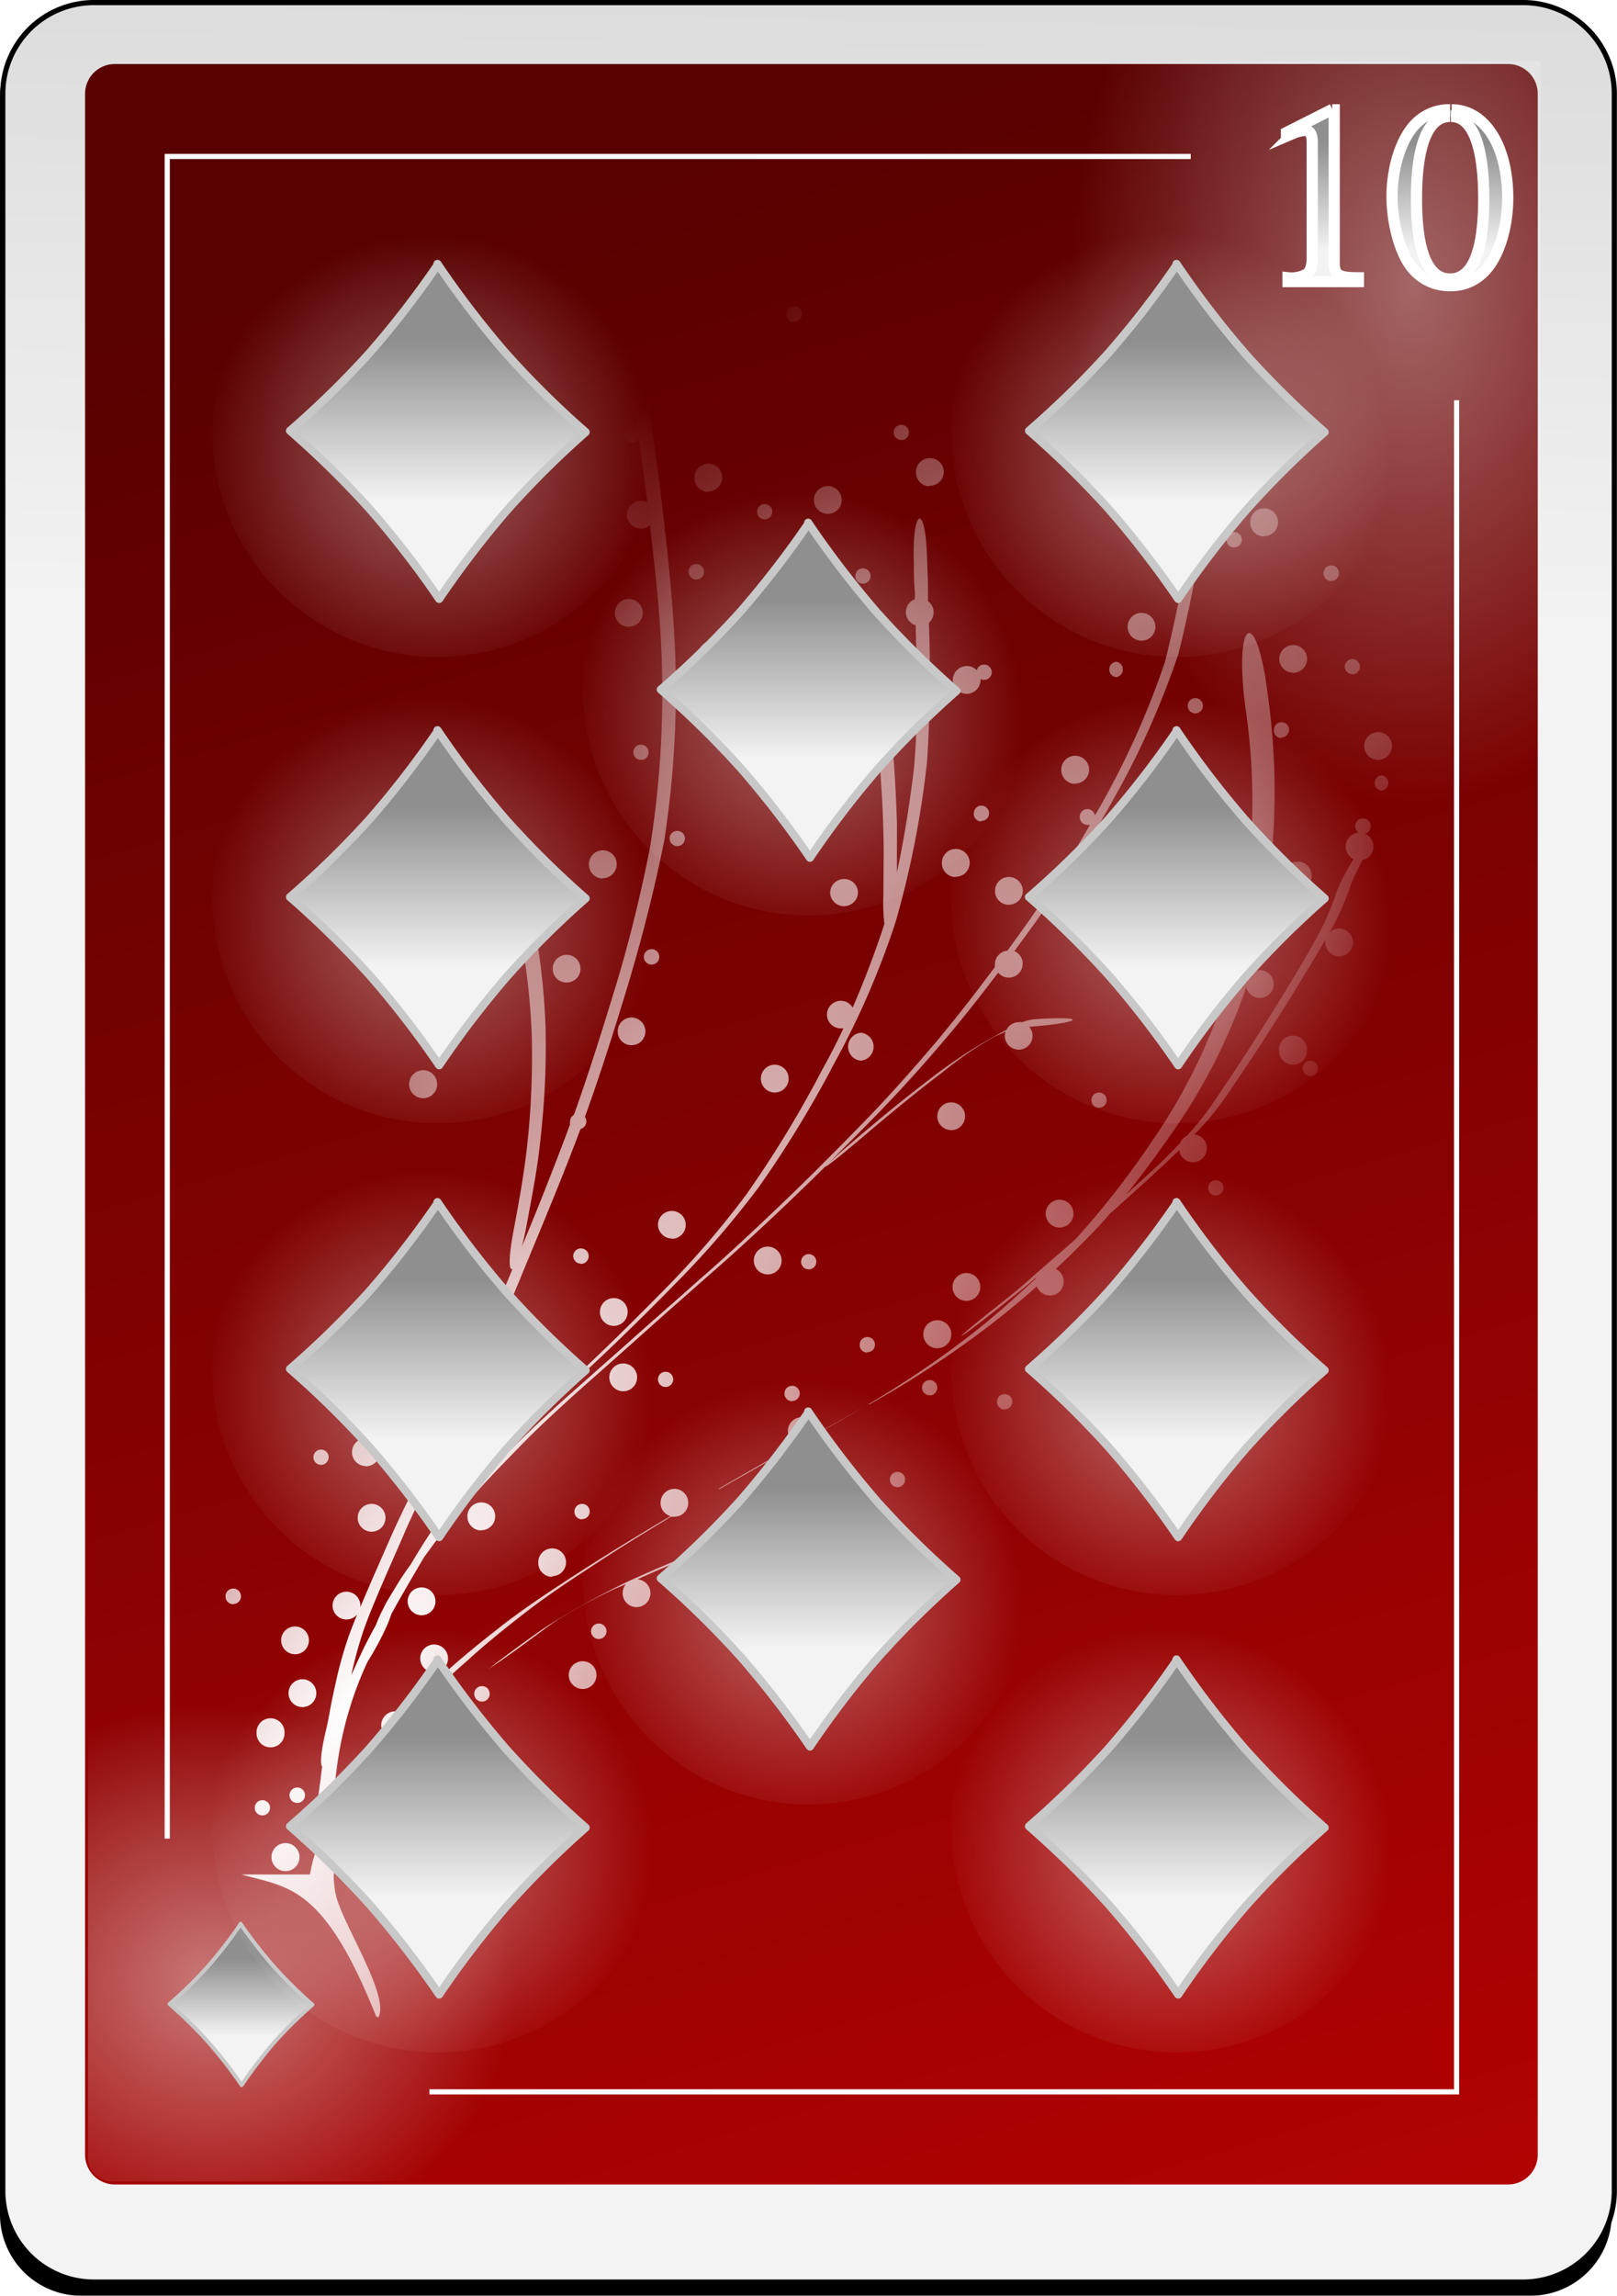 <svg id="Capa_1" data-name="Capa 1" xmlns="http://www.w3.org/2000/svg" xmlns:xlink="http://www.w3.org/1999/xlink" viewBox="0 0 144.26 204.72"><defs><style>.cls-1{filter:url(#h);}.cls-2,.cls-3,.cls-4{fill-rule:evenodd;}.cls-3{stroke:#000;fill:url(#Degradado_sin_nombre_620);}.cls-3,.cls-7{stroke-miterlimit:1.85;stroke-width:0.46px;}.cls-4{fill:url(#Degradado_sin_nombre_621);}.cls-11,.cls-13,.cls-15,.cls-17,.cls-19,.cls-21,.cls-23,.cls-25,.cls-27,.cls-29,.cls-5,.cls-6{isolation:isolate;}.cls-5{opacity:0.47;fill:url(#Degradado_sin_nombre_622);}.cls-6{opacity:0.4;fill:url(#Degradado_sin_nombre_623);}.cls-7{fill:none;}.cls-7,.cls-9{stroke:#fff;}.cls-12,.cls-14,.cls-16,.cls-18,.cls-20,.cls-22,.cls-24,.cls-26,.cls-28,.cls-30,.cls-8{stroke:#c8c8c8;stroke-linejoin:round;}.cls-8{stroke-width:0.35px;fill:url(#Degradado_sin_nombre_624);}.cls-9{stroke-miterlimit:8.2;fill:url(#Degradado_sin_nombre_625);}.cls-10{fill:url(#Degradado_sin_nombre_626);}.cls-11,.cls-13,.cls-15,.cls-17,.cls-19,.cls-21,.cls-23,.cls-25,.cls-27,.cls-29{opacity:0.4;}.cls-11{fill:url(#Degradado_sin_nombre_627);}.cls-12,.cls-14,.cls-16,.cls-18,.cls-20,.cls-22,.cls-24,.cls-26,.cls-28,.cls-30{stroke-width:0.72px;}.cls-12{fill:url(#Degradado_sin_nombre_628);}.cls-13{fill:url(#Degradado_sin_nombre_629);}.cls-14{fill:url(#Degradado_sin_nombre_630);}.cls-15{fill:url(#Degradado_sin_nombre_631);}.cls-16{fill:url(#Degradado_sin_nombre_632);}.cls-17{fill:url(#Degradado_sin_nombre_633);}.cls-18{fill:url(#Degradado_sin_nombre_634);}.cls-19{fill:url(#Degradado_sin_nombre_635);}.cls-20{fill:url(#Degradado_sin_nombre_636);}.cls-21{fill:url(#Degradado_sin_nombre_637);}.cls-22{fill:url(#Degradado_sin_nombre_638);}.cls-23{fill:url(#Degradado_sin_nombre_639);}.cls-24{fill:url(#Degradado_sin_nombre_640);}.cls-25{fill:url(#Degradado_sin_nombre_641);}.cls-26{fill:url(#Degradado_sin_nombre_642);}.cls-27{fill:url(#Degradado_sin_nombre_643);}.cls-28{fill:url(#Degradado_sin_nombre_644);}.cls-29{fill:url(#Degradado_sin_nombre_645);}.cls-30{fill:url(#Degradado_sin_nombre_646);}</style><filter id="h" name="h"><feGaussianBlur stdDeviation="3.76"/></filter><linearGradient id="Degradado_sin_nombre_620" x1="114.59" y1="781.52" x2="124.07" y2="1295.93" gradientTransform="matrix(0.46, 0, 0, -0.46, 1424.38, 855.86)" gradientUnits="userSpaceOnUse"><stop offset="0" stop-color="#f3f3f3"/><stop offset="1" stop-color="#8f8f8f"/></linearGradient><linearGradient id="Degradado_sin_nombre_621" x1="-261.92" y1="1152.18" x2="-129.66" y2="714.54" gradientTransform="matrix(0.49, 0, 0, -0.48, 1578.58, 1013.97)" gradientUnits="userSpaceOnUse"><stop offset="0" stop-color="#590000"/><stop offset="1" stop-color="#bf0303"/></linearGradient><radialGradient id="Degradado_sin_nombre_622" cx="124.5" cy="1837.59" r="58.67" gradientTransform="matrix(-0.46, 0, 0, 0.42, 1480.61, -153.68)" gradientUnits="userSpaceOnUse"><stop offset="0" stop-color="#fff"/><stop offset="1" stop-color="#fff" stop-opacity="0"/></radialGradient><radialGradient id="Degradado_sin_nombre_623" cx="222.6" cy="733.49" r="63.15" gradientTransform="matrix(0.48, 0, 0, -0.73, 1423.52, 1002.34)" xlink:href="#Degradado_sin_nombre_622"/><linearGradient id="Degradado_sin_nombre_624" x1="753.74" y1="955.53" x2="753.74" y2="958.87" gradientTransform="matrix(2.05, 0, 0, -2.05, -118.77, 2581.77)" xlink:href="#Degradado_sin_nombre_620"/><linearGradient id="Degradado_sin_nombre_625" x1="804.06" y1="1033.22" x2="804.06" y2="1037.88" gradientTransform="matrix(2.05, 0, 0, -2.05, -118.77, 2581.77)" xlink:href="#Degradado_sin_nombre_620"/><radialGradient id="Degradado_sin_nombre_626" cx="192.28" cy="1160.5" r="25.37" gradientTransform="matrix(1.7, 1.15, 4.4, -6.48, -3997.17, 7891.96)" xlink:href="#Degradado_sin_nombre_622"/><radialGradient id="Degradado_sin_nombre_627" cx="413.11" cy="1066.97" r="26.74" gradientTransform="matrix(0.75, 0, 0, -0.75, 1165.86, 1384.7)" xlink:href="#Degradado_sin_nombre_622"/><linearGradient id="Degradado_sin_nombre_628" x1="458.75" y1="1383.82" x2="458.75" y2="1390.75" gradientTransform="matrix(2.05, 0, 0, -2.05, 536.42, 3425.17)" xlink:href="#Degradado_sin_nombre_620"/><radialGradient id="Degradado_sin_nombre_629" cx="413.11" cy="1066.97" r="26.74" gradientTransform="matrix(0.75, 0, 0, -0.75, 1198.71, 1406.81)" xlink:href="#Degradado_sin_nombre_622"/><linearGradient id="Degradado_sin_nombre_630" x1="458.75" y1="1383.82" x2="458.75" y2="1390.75" gradientTransform="matrix(2.05, 0, 0, -2.05, 569.28, 3447.29)" xlink:href="#Degradado_sin_nombre_620"/><radialGradient id="Degradado_sin_nombre_631" cx="413.11" cy="1066.97" r="26.74" gradientTransform="matrix(0.75, 0, 0, -0.75, 1198.71, 1366.03)" xlink:href="#Degradado_sin_nombre_622"/><linearGradient id="Degradado_sin_nombre_632" x1="458.75" y1="1383.82" x2="458.75" y2="1390.75" gradientTransform="matrix(2.05, 0, 0, -2.05, 569.28, 3406.5)" xlink:href="#Degradado_sin_nombre_620"/><radialGradient id="Degradado_sin_nombre_633" cx="413.11" cy="1066.97" r="26.74" gradientTransform="matrix(0.75, 0, 0, -0.75, 1132.78, 1406.81)" xlink:href="#Degradado_sin_nombre_622"/><linearGradient id="Degradado_sin_nombre_634" x1="458.75" y1="1383.82" x2="458.75" y2="1390.75" gradientTransform="matrix(2.05, 0, 0, -2.05, 503.35, 3447.29)" xlink:href="#Degradado_sin_nombre_620"/><radialGradient id="Degradado_sin_nombre_635" cx="413.11" cy="1066.97" r="26.74" gradientTransform="matrix(0.75, 0, 0, -0.75, 1132.78, 1366.03)" xlink:href="#Degradado_sin_nombre_622"/><linearGradient id="Degradado_sin_nombre_636" x1="458.75" y1="1383.82" x2="458.75" y2="1390.75" gradientTransform="matrix(2.05, 0, 0, -2.05, 503.35, 3406.5)" xlink:href="#Degradado_sin_nombre_620"/><radialGradient id="Degradado_sin_nombre_637" cx="413.11" cy="1066.97" r="26.74" gradientTransform="matrix(0.75, 0, 0, -0.75, 1198.71, 1323.96)" xlink:href="#Degradado_sin_nombre_622"/><linearGradient id="Degradado_sin_nombre_638" x1="458.75" y1="1383.82" x2="458.75" y2="1390.75" gradientTransform="matrix(2.05, 0, 0, -2.05, 569.28, 3364.43)" xlink:href="#Degradado_sin_nombre_620"/><radialGradient id="Degradado_sin_nombre_639" cx="413.11" cy="1066.97" r="26.74" gradientTransform="matrix(0.75, 0, 0, -0.75, 1132.78, 1323.96)" xlink:href="#Degradado_sin_nombre_622"/><linearGradient id="Degradado_sin_nombre_640" x1="458.75" y1="1383.82" x2="458.75" y2="1390.75" gradientTransform="matrix(2.05, 0, 0, -2.05, 503.35, 3364.43)" xlink:href="#Degradado_sin_nombre_620"/><radialGradient id="Degradado_sin_nombre_641" cx="413.11" cy="1066.97" r="26.74" gradientTransform="matrix(0.75, 0, 0, -0.75, 1165.86, 1305.43)" xlink:href="#Degradado_sin_nombre_622"/><linearGradient id="Degradado_sin_nombre_642" x1="458.75" y1="1383.82" x2="458.75" y2="1390.75" gradientTransform="matrix(2.05, 0, 0, -2.05, 536.42, 3345.9)" xlink:href="#Degradado_sin_nombre_620"/><radialGradient id="Degradado_sin_nombre_643" cx="413.11" cy="1066.97" r="26.74" gradientTransform="matrix(0.75, 0, 0, -0.75, 1198.71, 1282.38)" xlink:href="#Degradado_sin_nombre_622"/><linearGradient id="Degradado_sin_nombre_644" x1="458.75" y1="1383.82" x2="458.75" y2="1390.75" gradientTransform="matrix(2.05, 0, 0, -2.05, 569.28, 3322.85)" xlink:href="#Degradado_sin_nombre_620"/><radialGradient id="Degradado_sin_nombre_645" cx="413.11" cy="1066.97" r="26.74" gradientTransform="matrix(0.75, 0, 0, -0.75, 1132.78, 1282.38)" xlink:href="#Degradado_sin_nombre_622"/><linearGradient id="Degradado_sin_nombre_646" x1="458.75" y1="1383.82" x2="458.75" y2="1390.75" gradientTransform="matrix(2.05, 0, 0, -2.05, 503.35, 3322.85)" xlink:href="#Degradado_sin_nombre_620"/></defs><g class="cls-1"><path class="cls-2" d="M1411.7,442.83H1541a7.26,7.26,0,0,1,7.25,7.25h0V638.86a7.25,7.25,0,0,1-7.25,7.24H1411.7a7.24,7.24,0,0,1-7.24-7.24h0V450.08a7.25,7.25,0,0,1,7.24-7.25" transform="translate(-1404.46 -441.39)"/></g><path class="cls-3" d="M1412.85,441.62h127.5a8.13,8.13,0,0,1,8.13,8.13h0v187a8.13,8.13,0,0,1-8.13,8.13h-127.5a8.13,8.13,0,0,1-8.14-8.13h0v-187a8.13,8.13,0,0,1,8.14-8.13" transform="translate(-1404.46 -441.39)"/><path class="cls-4" d="M1414.74,447.1H1539a2.65,2.65,0,0,1,2.65,2.65V633.52a2.66,2.66,0,0,1-2.65,2.66h-124.3a2.66,2.66,0,0,1-2.65-2.66V449.75a2.65,2.65,0,0,1,2.65-2.65" transform="translate(-1404.46 -441.39)"/><path class="cls-5" d="M1464.58,635.91h-50.16a2.12,2.12,0,0,1-2.12-2.13h0v-45.5a2.12,2.12,0,0,1,2.12-2.13h50.16a2.12,2.12,0,0,1,2.12,2.13h0v45.5a2.12,2.12,0,0,1-2.12,2.13h0" transform="translate(-1404.46 -441.39)"/><path class="cls-6" d="M1481.89,446.83h60v92.79h-60Z" transform="translate(-1404.46 -441.39)"/><path class="cls-7" d="M1442.77,627.92h91.64V477.08m-23.72-21.74h-91.31v150" transform="translate(-1404.46 -441.39)"/><path class="cls-8" d="M1425.92,612.94a43.13,43.13,0,0,0,3,3.85,39.53,39.53,0,0,0,3.41,3.36,39.07,39.07,0,0,0-3.39,3.34,42.45,42.45,0,0,0-2.92,3.83,40.63,40.63,0,0,0-3-3.86,39,39,0,0,0-3.43-3.37,39.3,39.3,0,0,0,3.41-3.34,38.89,38.89,0,0,0,2.94-3.81Z" transform="translate(-1404.46 -441.39)"/><path class="cls-9" d="M1523.33,451.14l-4.1,2.07v.31c.28-.11.53-.2.62-.25a3.21,3.21,0,0,1,1-.25c.48,0,.68.34.68,1.07v10.3c0,.75-.18,1.27-.54,1.47a2.88,2.88,0,0,1-1.62.3v.34h6.28v-.34c-1.8,0-2.16-.25-2.16-1.34V451.18l-.18,0m10.52,0a4.15,4.15,0,0,0-3,1.18c-1.32,1.27-2.18,3.89-2.18,6.54,0,2.48.75,5.14,1.82,6.41a4.24,4.24,0,0,0,3.32,1.55,4.07,4.07,0,0,0,3-1.18c1.32-1.25,2.18-3.89,2.18-6.64,0-4.66-2.07-7.86-5-7.86m-.07.59c1.91,0,2.93,2.57,2.93,7.32s-1,7.18-3,7.18-3-2.43-3-7.16,1-7.34,3-7.34" transform="translate(-1404.46 -441.39)"/><path class="cls-10" d="M1438.21,621.28c1.08-1.85-3.22-8.39-3.77-10.86a4.38,4.38,0,0,1-.12-.63,9.45,9.45,0,0,1-.09-1.07,9.6,9.6,0,0,1,.27-1.85.69.69,0,0,0,.62-.69.67.67,0,0,0-.29-.56c.14-.47.29-.94.43-1.41a20,20,0,0,1,1.23-3,40.69,40.69,0,0,1,2.24-3.6c.24-.37.5-.74.76-1.1a.86.86,0,0,0,.22,0,1.21,1.21,0,0,0,1.13-1.74l.93-1.1a59.59,59.59,0,0,1,4.37-4.19c1.66-1.52,3.42-2.92,5.19-4.3,2.11-1.64,4.35-3.09,6.58-4.55s4.26-2.69,6.42-4a1,1,0,0,0,.3,0,1.22,1.22,0,0,0,1.23-1.23,1.24,1.24,0,0,0-1.23-1.25,1.25,1.25,0,0,0-1.24,1.25,1.24,1.24,0,0,0,.9,1.19l-.61.35q-3.95,2.34-7.81,4.82c-2.24,1.46-4.49,2.92-6.61,4.57-1.77,1.38-3.53,2.79-5.19,4.31-1.27,1.15-2.55,2.29-3.74,3.52a1.28,1.28,0,0,0-.62-.17,1.25,1.25,0,0,0-1.24,1.25,1.28,1.28,0,0,0,.24.74,28.33,28.33,0,0,0-2.08,2.78,38.13,38.13,0,0,0-2.24,3.61l-.29.62c.06-1.25.22-2.5.38-3.74a32.5,32.5,0,0,1,1.07-5.17,31.4,31.4,0,0,1,1.7-4.51,26.38,26.38,0,0,0,1.78-3.33c.11-.25.2-.52.29-.77l.07-.19c.89-1.61,1.81-3.18,2.74-4.76l.17-.29,1.06-1.44c1-1.3,2.09-2.57,3.16-3.82,1.38-1.61,2.87-3.11,4.35-4.63,1.66-1.71,3.43-3.32,5.2-4.92,1.92-1.7,3.83-3.39,5.74-5.1s4.07-3.61,6.11-5.41c2.3-2,4.53-4.07,6.74-6.17q1.75-1.67,3.48-3.38c-.23.3,1.11-.73,3.45-2.72s4.56-3.82,6.94-5.62a32.65,32.65,0,0,1,4.65-3.19l1-.45a1.11,1.11,0,0,0-.08.36,1.26,1.26,0,0,0,1.25,1.25,1.24,1.24,0,0,0,1.23-1.25,1.23,1.23,0,0,0-.3-.79c4.58-.34,5.52-1,.56-.68a3.63,3.63,0,0,0-1.17.27,1.12,1.12,0,0,0-.32,0,1.23,1.23,0,0,0-1.1.68,45.11,45.11,0,0,0-7,4.52c-2.36,1.8-4.65,3.7-6.91,5.63-.93.79-1.55,1.36-1.91,1.69,1.18-1.17,2.36-2.35,3.52-3.53,2.56-2.58,5-5.29,7.33-8.06,1.46-1.74,2.86-3.54,4.23-5.35a1.24,1.24,0,0,0,2.19-.79,1.22,1.22,0,0,0-.74-1.13c.62-.84,1.22-1.67,1.83-2.51a111.88,111.88,0,0,0,7.08-11.17,74.53,74.53,0,0,0,5.71-12.78,114.27,114.27,0,0,0,2.31-11.88c.76-4.78-.43-4.09-1.19.69a111,111,0,0,1-2.31,11.87,74.57,74.57,0,0,1-5.72,12.78c-.17.31-.36.61-.53.91a.68.68,0,0,0-1.35.15.68.68,0,0,0,.68.68.59.59,0,0,0,.23,0,107.16,107.16,0,0,1-6.11,9.49l-1.25,1.73a1.23,1.23,0,0,0-1.12,1.22,2,2,0,0,0,0,.24c-1.67,2.24-3.38,4.45-5.17,6.59-2.35,2.77-4.77,5.48-7.33,8.06-2.41,2.46-4.85,4.89-7.35,7.26-2.21,2.1-4.44,4.17-6.75,6.17-2,1.8-4.09,3.59-6.11,5.41l-5.76,5.1c-1.64,1.49-3.29,3-4.85,4.58a.68.68,0,0,0-.32-.42c.61-.63,1.23-1.24,1.86-1.86,2-1.93,4.17-3.81,6.23-5.74,2.42-2.27,4.79-4.61,7.13-7a81.89,81.89,0,0,0,7.4-8.59,97.56,97.56,0,0,0,6.74-11.07,73.31,73.31,0,0,0,5.43-12.54,84.79,84.79,0,0,0,2.8-14.31,117.93,117.93,0,0,0,.16-12.33,1.27,1.27,0,0,0,.42-.93,1.22,1.22,0,0,0-.5-1c0-.51,0-1,0-1.53l-.09-2.56c-.17-4.8-1.35-4.12-1.17.68,0,.86,0,1.71.09,2.57,0,.22,0,.44,0,.66a1.24,1.24,0,0,0-.8,1.16,1.2,1.2,0,0,0,.87,1.16c.06,2.13.11,4.25.1,6.38a1.13,1.13,0,0,0-.48-.11,1.24,1.24,0,0,0,0,2.48,1.08,1.08,0,0,0,.44-.09c0,1.38-.1,2.75-.21,4.12-.38,3.1-.86,6.19-1.52,9.24,0-1.45,0-2.92,0-4.37-.11-3.46-.32-6.9-.77-10.33a55.09,55.09,0,0,0-1.39-7,24,24,0,0,0-1.16-3.41,3.51,3.51,0,0,0-.55-.91c-3.91-3.5-5.22-2.71-1.28.75a3.4,3.4,0,0,1,.55.89,23.56,23.56,0,0,1,1.18,3.4,56.85,56.85,0,0,1,1.42,7,101.92,101.92,0,0,1,.79,10.33c.06,1.92,0,3.84,0,5.76a15.56,15.56,0,0,0,.09,2.5l-.15.47c-.79,2.37-1.68,4.68-2.68,7a1.23,1.23,0,1,0-1.07,1.85l.25,0c-.61,1.27-1.24,2.52-1.93,3.75a97.77,97.77,0,0,1-6.75,11.08,80.91,80.91,0,0,1-7.42,8.59c-2.34,2.37-4.7,4.72-7.13,7-2.06,1.93-4.19,3.81-6.25,5.74l-1,1.06a.68.68,0,0,0-.57.58A37.33,37.33,0,0,0,1445,575a68.63,68.63,0,0,0-3.91,5.91c-.45.61-.87,1.23-1.26,1.88s-.85,1.35-1.19,2.06a14.55,14.55,0,0,0-.65,1.45v0c-.34.63-.68,1.25-1,1.89-.41.86-.81,1.72-1.19,2.59l.09-.43a36.39,36.39,0,0,1,1-3.57c.49-1.4,1.08-2.76,1.66-4.13.71-1.66,1.46-3.32,2.18-5,1-2.25,2.12-4.43,3.22-6.62,1.41-2.69,2.65-5.44,3.84-8.22,1.43-3.39,2.82-6.79,4.23-10.19s2.9-7,4.23-10.56a.69.69,0,0,0,.52-.67.62.62,0,0,0-.13-.4c1.35-3.72,2.54-7.5,3.7-11.29,1.33-4.4,2.48-8.85,3.38-13.36a87.67,87.67,0,0,0,1-15.86c-.16-5.4-.79-10.77-1.45-16.13-.4-3.22-.89-6.44-1.39-9.65a10.85,10.85,0,0,0-.72-2.85,1.23,1.23,0,0,0,.39.07,1.24,1.24,0,1,0,0-2.48,1.23,1.23,0,0,0-1.23,1.23,1.24,1.24,0,0,0,.33.86c-.24.34-.3,1.66,0,3.85.23,1.42.45,2.85.66,4.28a.69.69,0,0,0-1.16.5.67.67,0,0,0,.68.68.69.69,0,0,0,.61-.36c.22,1.52.43,3,.62,4.55l.15,1.16a1.25,1.25,0,0,0-1.82,1.1,1.24,1.24,0,0,0,1.25,1.23,1.2,1.2,0,0,0,.8-.3c.51,4.3,1,8.61,1.08,12.94a86.8,86.8,0,0,1-1.08,15.86c-.9,4.52-2,9-3.38,13.38-1.07,3.49-2.18,7-3.4,10.4a.68.68,0,0,0-.34.6.64.64,0,0,0,0,.24c-.09.24-.18.47-.26.71-1.39,3.68-2.84,7.35-4.38,11q-2.11,5.1-4.25,10.19c-1.19,2.78-2.44,5.54-3.85,8.23-1.11,2.19-2.23,4.37-3.23,6.62-.73,1.66-1.47,3.33-2.19,5-.58,1.36-1.18,2.72-1.67,4.13a36.2,36.2,0,0,0-1,3.56c-.22,1-.45,2-.63,3.06-.09.44-.17.89-.27,1.33-.53,2.18-.58,3.28-.38,3.45-.06.37-.11.74-.14,1.11a35.86,35.86,0,0,0-.42,4.38c0,.67,0,1.35,0,2-.16.5-.31,1-.42,1.52l-.12.61h-6.09c4.09,1.18,7.29.84,12,12.66Zm1.2-9.57a.69.69,0,0,0,0-1.37.69.69,0,0,0,0,1.37Zm-9.49-3.47a1.25,1.25,0,1,0-1.24-1.24A1.25,1.25,0,0,0,1429.92,608.24Zm6.69-1.49a1.24,1.24,0,1,0,0-2.48,1.24,1.24,0,0,0,0,2.48Zm-8.74-3.48a.68.68,0,1,0-.68-.68A.67.67,0,0,0,1427.87,603.27Zm3.1-1.11a.69.69,0,1,0-.68-.68A.69.69,0,0,0,1431,602.16Zm11.71-1.48a1.24,1.24,0,1,0,0-2.48,1.24,1.24,0,0,0,0,2.48Zm2.91-2.12a.68.68,0,0,0,0-1.36.68.68,0,0,0,0,1.36Zm-17-1.36a1.24,1.24,0,0,0,1.25-1.23,1.25,1.25,0,1,0-2.49,0A1.24,1.24,0,0,0,1428.55,597.2Zm2.86-3.59a1.24,1.24,0,1,0-1.25-1.25A1.24,1.24,0,0,0,1431.41,593.61Zm16-.49a.69.69,0,1,0-.68-.69A.68.68,0,0,0,1447.46,593.12Zm9-1.12a1.24,1.24,0,1,0-1.25-1.25A1.25,1.25,0,0,0,1456.45,592Zm-13.26-1.49a1.24,1.24,0,0,0,0-2.48,1.24,1.24,0,1,0,0,2.48Zm4.85-.31c.06,0,1.46-.94,3.74-2.62,1-.72,1.92-1.47,3-2.1a44.88,44.88,0,0,1,4.52-2.41l1-.42a1.22,1.22,0,0,0-.29.79,1.24,1.24,0,1,0,1.31-1.22c1.08-.48,2.17-1,3.27-1.38s2.48-1,3.73-1.47l1.59-.6c4.89-1.87,6.17-2.61,1.28-.74l-1.61.61c-1.25.48-2.48,1-3.73,1.48-1.78.68-3.52,1.46-5.26,2.24a70,70,0,0,0-7,3.83c-1,.63-2,1.39-3,2.1-1.77,1.31-2.53,1.9-2.49,1.91Zm-17.25-1.3a1.24,1.24,0,1,0-1.25-1.25A1.25,1.25,0,0,0,1430.79,588.9Zm27.08-1.36a.69.69,0,1,0-.68-.68A.69.69,0,0,0,1457.87,587.54Zm-22.49-1.74a1.24,1.24,0,1,0-1.25-1.25A1.24,1.24,0,0,0,1435.38,585.8Zm6.69-.38a1.23,1.23,0,0,0,1.24-1.23,1.24,1.24,0,1,0-1.24,1.23Zm-16.8-1a.69.69,0,1,0-.69-.68A.69.69,0,0,0,1425.27,584.44Zm43.26-2.37a.68.68,0,1,0-.68-.68A.67.67,0,0,0,1468.53,582.07Zm-14.81-.11a1.24,1.24,0,1,0-1.24-1.25A1.25,1.25,0,0,0,1453.72,582Zm21.88-1.12a.68.68,0,1,0,0-1.36h-.06a1.2,1.2,0,0,0,.37-.87,1.24,1.24,0,1,0-1.24,1.23,1.29,1.29,0,0,0,.35,0,.72.72,0,0,0-.1.36.68.68,0,0,0,.68.68Zm4.28-2.85a1.24,1.24,0,1,0-1.25-1.25A1.25,1.25,0,0,0,1479.88,578Zm-42.27,0a1.24,1.24,0,0,0,0-2.48,1.24,1.24,0,1,0,0,2.48Zm9.78-.13a1.24,1.24,0,1,0-1.23-1.23A1.24,1.24,0,0,0,1447.39,577.86Zm35.64-.12a.68.68,0,1,0-.68-.68A.68.68,0,0,0,1483,577.74Zm-26.64-.87a.68.68,0,1,0-.68-.68A.67.67,0,0,0,1456.39,576.87Zm-11.35-.81c.41-.59.82-1.17,1.24-1.75a30.52,30.52,0,0,1,2.46-3,.65.65,0,0,0,.42.3c-1.33,1.36-2.66,2.72-3.9,4.16l-.22.26Zm23.58-1.87,4-2.26c1-.55,2-1.11,3.06-1.68a1.29,1.29,0,0,0,.35,0,1.21,1.21,0,0,0,1.18-.91q2.15-1.2,4.26-2.43l-4.24,2.39a1.27,1.27,0,0,0,0-.28,1.24,1.24,0,1,0-2.48,0,1.27,1.27,0,0,0,.84,1.18l-1,.53q-3,1.69-6,3.42Zm15.91-.17a.68.68,0,1,0,0-1.36.68.68,0,0,0,0,1.36Zm-47.43-1.86a1.25,1.25,0,0,0,1.25-1.24,1.17,1.17,0,0,0-.07-.38l.13,0a.69.69,0,0,0,0-1.38.68.68,0,0,0-.68.67,1.24,1.24,0,1,0-.63,2.31Zm-4-.13a.68.68,0,1,0,0-1.36.68.68,0,1,0,0,1.36Zm8.62-4.71a1.22,1.22,0,0,0,1.23-1.23,1.24,1.24,0,1,0-1.23,1.23Zm52.38-.24a.68.68,0,1,0-.69-.68A.69.69,0,0,0,1494.08,567.08Zm-12.1-.42,1.85-1.07a88,88,0,0,0,8.91-6q2.17-1.67,4.2-3.47a1.25,1.25,0,0,0,1.16.81,1.23,1.23,0,0,0,1.24-1.24,1.26,1.26,0,0,0-.71-1.13c1-.92,1.93-1.85,2.88-2.81.69-.69,1.35-1.42,2-2.16l.1-.08c2-1.8,4-3.59,5.94-5.44l.09-.1a1.24,1.24,0,1,0,1.37-1.4,26.18,26.18,0,0,0,3.09-3.8c1.17-1.72,2.33-3.45,3.45-5.2s2.22-3.5,3.29-5.27c.62-1,1.24-2.06,1.84-3.11a1.13,1.13,0,0,0,0,.25,1.24,1.24,0,0,0,1.23,1.25,1.24,1.24,0,1,0,0-2.48,1.19,1.19,0,0,0-.85.35l.49-.92a23.91,23.91,0,0,0,1.27-2.94,12.17,12.17,0,0,1,.44-1.14c.29-.56.52-1,.71-1.45a1.23,1.23,0,0,0,1-1.22,1.24,1.24,0,0,0-.75-1.14.68.68,0,0,0,.51-.65.69.69,0,1,0-1.06.56,1.24,1.24,0,0,0-.48,2.35c-.37.61-.78,1.35-1.25,2.29a11.13,11.13,0,0,0-.43,1.14,23.72,23.72,0,0,1-1.26,2.93c-.82,1.59-1.75,3.12-2.67,4.65-1.07,1.77-2.18,3.53-3.29,5.27s-2.28,3.49-3.45,5.21a24.37,24.37,0,0,1-2.53,3.2,1.23,1.23,0,0,0-.61.66l-1.39,1.42q-1.68,1.59-3.39,3.13c1.59-1.95,3.07-4,4.49-6.07a51.1,51.1,0,0,0,6-11.79c.08-.21.14-.43.21-.64a1.24,1.24,0,1,0,1.21-1.49,1.28,1.28,0,0,0-.84.33,62,62,0,0,0,1.54-25c-1-7.9-3-6.78-2,1.12a56.5,56.5,0,0,1,.48,12.73,52.78,52.78,0,0,1-2.62,14,51,51,0,0,1-6,11.81,76.28,76.28,0,0,1-7,9c-1.47,1.3-3,2.6-4.44,3.88-1.07.95-2.21,1.82-3.33,2.71-3.91,3.13-2.68,2.42,1.23-.71,1-.81,2.05-1.6,3-2.44,0,0,0,0,0,.07-2,1.85-4,3.64-6.16,5.29a90.61,90.61,0,0,1-8.75,5.91Zm-6.87-.32a.68.68,0,1,0-.68-.68A.68.68,0,0,0,1475.11,566.34Zm12.4-.51a.7.7,0,0,0,.55-.68.68.68,0,1,0-.68.68Zm-27.47-.36a1.24,1.24,0,1,0,0-2.48,1.24,1.24,0,0,0,0,2.48Zm3.78-.38a.68.68,0,0,0,0-1.36.68.68,0,1,0,0,1.36Zm18-3.1a.68.68,0,1,0-.68-.68A.67.67,0,0,0,1481.8,562Zm6.13-.36a1.25,1.25,0,1,0,0-2.49,1.25,1.25,0,0,0,0,2.49Zm-43.76-.51a1.23,1.23,0,0,0,1.25-1.23,1.25,1.25,0,0,0-2.49,0A1.23,1.23,0,0,0,1444.17,561.12Zm58.7-1.23a.68.68,0,1,0-.68-.68A.67.67,0,0,0,1502.87,559.89Zm-43.7-.25a1.25,1.25,0,0,0,1.25-1.24,1.24,1.24,0,1,0-1.25,1.24Zm-18.53-2.11a.68.68,0,1,0-.68-.68A.68.68,0,0,0,1440.64,557.53Zm50-.12a1.25,1.25,0,0,0,1.24-1.24,1.24,1.24,0,1,0-1.24,1.24Zm-44.5-1.24a1.24,1.24,0,0,0,.69-2.26.66.66,0,0,0,.05-.28.68.68,0,1,0-1.36,0,.54.54,0,0,0,0,.22,1.23,1.23,0,0,0,.58,2.32Zm26.78-1.12a1.23,1.23,0,0,0,1.23-1.23,1.24,1.24,0,1,0-1.23,1.23Zm-22.84-.45c.29,0,.85-1.42,1.33-4s1-5.2,1.25-7.83a72.17,72.17,0,0,0,.43-9.75,61,61,0,0,0-.69-7.27c-.26-1.62-.5-3.25-.91-4.84a16.39,16.39,0,0,0-.58-1.84c-2.15-4.78-3.5-4-1.28.74a12.84,12.84,0,0,1,.58,1.82c.42,1.59.68,3.22.94,4.84a61.1,61.1,0,0,1,.71,7.26,73.67,73.67,0,0,1-.4,9.74c-.29,2.63-.76,5.23-1.25,7.82-.42,2.26-.38,3.31-.13,3.29Zm26.49,0a.68.68,0,0,0,0-1.36.68.68,0,0,0,0,1.36Zm-20.33-.49a.69.69,0,1,0-.68-.68A.69.69,0,0,0,1456.26,554.07Zm8.13-2.24a1.24,1.24,0,0,0,1.23-1.24,1.24,1.24,0,0,0-2.48,0A1.25,1.25,0,0,0,1464.39,551.83Zm34.58-1a1.24,1.24,0,0,0,0-2.48,1.24,1.24,0,1,0,0,2.48Zm13.94-2.86a.68.68,0,1,0-.68-.68A.67.67,0,0,0,1512.91,548Zm-23.62-5.82a1.24,1.24,0,1,0-1.23-1.24A1.24,1.24,0,0,0,1489.29,542.16Zm13.2-2a.68.68,0,1,0,0-1.36.68.68,0,1,0,0,1.36Zm-60.3-.85a1.25,1.25,0,0,0,0-2.5,1.25,1.25,0,0,0,0,2.5Zm31.37-.51a1.24,1.24,0,0,0,0-2.48,1.24,1.24,0,1,0,0,2.48Zm47.78-1.48a.68.68,0,1,0-.68-.68A.68.68,0,0,0,1521.34,537.33Zm-1.55-1a1.24,1.24,0,0,0,1.25-1.23,1.25,1.25,0,1,0-2.49,0A1.24,1.24,0,0,0,1519.79,536.33Zm-38.55-.36a1.25,1.25,0,0,0,0-2.49,1.25,1.25,0,0,0,0,2.49Zm-20.46-1.38a1.23,1.23,0,0,0,1.24-1.23,1.25,1.25,0,0,0-1.24-1.24,1.23,1.23,0,0,0-1.23,1.24A1.22,1.22,0,0,0,1460.78,534.59Zm-13-5.31a.7.7,0,0,0,.68-.7.69.69,0,0,0-1.37,0A.71.71,0,0,0,1447.83,529.28ZM1455,529a1.23,1.23,0,0,0,1.25-1.23,1.24,1.24,0,1,0-2.48,0A1.22,1.22,0,0,0,1455,529Zm54.67-.36a1.24,1.24,0,1,0,0-2.48,1.24,1.24,0,0,0,0,2.48Zm-47-1.24a.69.69,0,0,0,0-1.37.69.69,0,1,0,0,1.37Zm17.17-5.21A1.24,1.24,0,0,0,1481,521a1.22,1.22,0,0,0-1.23-1.23,1.24,1.24,0,0,0-1.25,1.23A1.25,1.25,0,0,0,1479.76,522.2Zm14.62-.13a1.24,1.24,0,0,0,1.25-1.23,1.25,1.25,0,0,0-1.25-1.24,1.24,1.24,0,0,0-1.23,1.24A1.22,1.22,0,0,0,1494.38,522.07Zm25.79-1.36a1.22,1.22,0,0,0,1.23-1.23,1.24,1.24,0,0,0-1.23-1.25,1.25,1.25,0,0,0-1.24,1.25A1.24,1.24,0,0,0,1520.17,520.71Zm-62-1a1.25,1.25,0,0,0,1.23-1.25,1.24,1.24,0,0,0-2.48,0A1.26,1.26,0,0,0,1458.19,519.73Zm31.48-.13a1.24,1.24,0,1,0-1.24-1.24A1.24,1.24,0,0,0,1489.67,519.6Zm-24.85-2.73a.68.68,0,1,0,0-1.36.68.68,0,1,0,0,1.36Zm-17.86-2a.68.68,0,1,0,0-1.36.68.68,0,1,0,0,1.36Zm45-.25a.68.68,0,1,0-.68-.68A.67.67,0,0,0,1492,514.64Zm19.89-1.11a1.26,1.26,0,0,0,1.25-1.25,1.24,1.24,0,0,0-2.48,0A1.25,1.25,0,0,0,1511.85,513.53ZM1479,513a.68.68,0,1,0-.68-.68A.67.67,0,0,0,1479,513Zm48.71-1.11a.69.69,0,0,0,0-1.37.69.69,0,0,0,0,1.37Zm-47.16-.25a1.25,1.25,0,1,0-1.25-1.25A1.26,1.26,0,0,0,1480.5,511.67Zm19.84-.38a1.24,1.24,0,0,0,1.23-1.24,1.24,1.24,0,0,0-2.48,0A1.25,1.25,0,0,0,1500.34,511.29Zm8.49-1.74a.68.68,0,1,0-.68-.68A.68.68,0,0,0,1508.83,509.55Zm18.53-.37a1.24,1.24,0,0,0,0-2.48,1.24,1.24,0,1,0,0,2.48Zm-65.62,0a.69.69,0,0,0,.53-.68.68.68,0,1,0-.68.68Zm57-2a.69.69,0,0,0,.68-.68.68.68,0,1,0-1.36,0A.68.68,0,0,0,1518.74,507.21ZM1469.1,506a1.24,1.24,0,1,0-1.25-1.24A1.24,1.24,0,0,0,1469.1,506Zm42-1a.69.69,0,0,0,.68-.68.68.68,0,1,0-1.36,0A.68.68,0,0,0,1511.06,505Zm-20.4-1.74a1.25,1.25,0,0,0,1.24-1.25s0-.05,0-.07a.66.66,0,0,0,.32.07.68.68,0,1,0-.66-.85,1.2,1.2,0,0,0-.89-.38,1.24,1.24,0,1,0,0,2.48Zm13.33-1.49a.69.69,0,0,0,0-1.37.69.69,0,0,0,0,1.37Zm21.08-.25a.68.68,0,1,0-.68-.68A.68.68,0,0,0,1525.07,501.5Zm-5.28-.13a1.24,1.24,0,1,0-1.24-1.23A1.24,1.24,0,0,0,1519.79,501.37ZM1468,501a1.24,1.24,0,0,0,1.23-1.25,1.22,1.22,0,0,0-1.23-1.23,1.25,1.25,0,0,0-1.25,1.23A1.26,1.26,0,0,0,1468,501Zm10.53-1.37a1.25,1.25,0,0,0,1.25-1.24,1.23,1.23,0,0,0-1.25-1.23,1.21,1.21,0,0,0-1.15.81.65.65,0,0,0-.21.48.69.69,0,0,0,.31.56,1.21,1.21,0,0,0,1,.62Zm27.77-1.11a1.24,1.24,0,1,0,0-2.48,1.24,1.24,0,1,0,0,2.48Zm-45.75-1.25a1.23,1.23,0,0,0,1.25-1.23,1.24,1.24,0,1,0-2.48,0A1.22,1.22,0,0,0,1460.53,497.28Zm20.9-3.84a.68.68,0,1,0-.68-.68A.68.68,0,0,0,1481.43,493.44Zm41.77-.24a.69.69,0,1,0-.68-.68A.68.68,0,0,0,1523.2,493.2Zm-56.65-.13a.69.69,0,1,0-.68-.68A.69.69,0,0,0,1466.55,493.07Zm48-2.86a.68.68,0,1,0-.68-.68A.67.67,0,0,0,1514.52,490.21Zm2.67-1a1.25,1.25,0,0,0,1.24-1.25,1.24,1.24,0,0,0-1.24-1.23A1.22,1.22,0,0,0,1516,488,1.24,1.24,0,0,0,1517.19,489.23Zm-44.56-1.5a.68.68,0,0,0,0-1.36.68.68,0,1,0,0,1.36Zm5.64-.49a1.23,1.23,0,0,0,1.23-1.23,1.24,1.24,0,1,0-1.23,1.23Zm-10.67-2a1.24,1.24,0,1,0-1.24-1.24A1.24,1.24,0,0,0,1467.6,485.26Zm35.76-.37a.7.7,0,0,0,.69-.69.69.69,0,0,0-1.37,0A.7.7,0,0,0,1503.36,484.89Zm-16-.13a1.25,1.25,0,0,0,1.25-1.24,1.24,1.24,0,0,0-1.25-1.23,1.22,1.22,0,0,0-1.23,1.23A1.24,1.24,0,0,0,1487.31,484.76Zm21.39-1.24a.68.68,0,1,0,0-1.36.68.68,0,0,0,0,1.36Zm-23.93-2.84a.68.68,0,1,0,0-1.36.68.68,0,0,0,0,1.36Zm-26.58-.38a1.24,1.24,0,1,0-1.25-1.24A1.24,1.24,0,0,0,1458.19,480.3Zm46.67-3a.68.68,0,1,0-.68-.68A.68.68,0,0,0,1504.86,477.33Zm4.4-.87a1.24,1.24,0,1,0-1.24-1.24A1.25,1.25,0,0,0,1509.26,476.46Zm-52.75-1.87a.68.68,0,1,0-.69-.68A.68.68,0,0,0,1456.51,474.59Zm52.81-2.59a.68.68,0,1,0-.68-.68A.68.68,0,0,0,1509.32,472Zm-34.09-1.87a.68.68,0,1,0-.69-.68A.69.69,0,0,0,1475.23,470.13Zm-17.48-3.35a.68.68,0,1,0,0-1.36.68.68,0,1,0,0,1.36Zm3.46-2.48a.68.68,0,1,0-.68-.68A.68.68,0,0,0,1461.21,464.3Z" transform="translate(-1404.46 -441.39)"/><path class="cls-11" d="M1496.69,582.18a20.11,20.11,0,1,1-20.11-20.11,20.11,20.11,0,0,1,20.11,20.11Z" transform="translate(-1404.46 -441.39)"/><path class="cls-12" d="M1476.56,567.25a86,86,0,0,0,6.13,8,82,82,0,0,0,7.1,7,80.85,80.85,0,0,0-7,6.94,82.94,82.94,0,0,0-6.07,7.94,85.77,85.77,0,0,0-6.18-8,82.66,82.66,0,0,0-7.13-7,81.09,81.09,0,0,0,7.08-6.92,85.6,85.6,0,0,0,6.11-7.91Z" transform="translate(-1404.46 -441.39)"/><path class="cls-13" d="M1529.54,604.29a20.11,20.11,0,1,1-20.11-20.11,20.11,20.11,0,0,1,20.11,20.11Z" transform="translate(-1404.46 -441.39)"/><path class="cls-14" d="M1509.42,589.36a84,84,0,0,0,6.13,8,81.09,81.09,0,0,0,7.09,7,81.82,81.82,0,0,0-7,6.95,83.51,83.51,0,0,0-6.07,7.93,85.77,85.77,0,0,0-6.18-8,82.76,82.76,0,0,0-7.13-7,81.09,81.09,0,0,0,7.08-6.92,83.22,83.22,0,0,0,6.12-7.91Z" transform="translate(-1404.46 -441.39)"/><path class="cls-15" d="M1529.54,563.51a20.11,20.11,0,1,1-20.11-20.11,20.11,20.11,0,0,1,20.11,20.11Z" transform="translate(-1404.46 -441.39)"/><path class="cls-16" d="M1509.42,548.58a84,84,0,0,0,6.13,8,81.09,81.09,0,0,0,7.09,7,80.85,80.85,0,0,0-7,6.94,82.94,82.94,0,0,0-6.07,7.94,85.77,85.77,0,0,0-6.18-8,81.06,81.06,0,0,0-7.13-7,81.09,81.09,0,0,0,7.08-6.92,84.68,84.68,0,0,0,6.12-7.91Z" transform="translate(-1404.46 -441.39)"/><path class="cls-17" d="M1463.61,604.29a20.11,20.11,0,1,1-20.11-20.11,20.11,20.11,0,0,1,20.11,20.11Z" transform="translate(-1404.46 -441.39)"/><path class="cls-18" d="M1443.49,589.36a84,84,0,0,0,6.13,8,81.09,81.09,0,0,0,7.09,7,81.82,81.82,0,0,0-7,6.95,85.52,85.52,0,0,0-6.07,7.93,85.77,85.77,0,0,0-6.18-8,82.76,82.76,0,0,0-7.13-7,81.09,81.09,0,0,0,7.08-6.92,83.22,83.22,0,0,0,6.12-7.91Z" transform="translate(-1404.46 -441.39)"/><path class="cls-19" d="M1463.61,563.51a20.11,20.11,0,1,1-20.11-20.11,20.11,20.11,0,0,1,20.11,20.11Z" transform="translate(-1404.46 -441.39)"/><path class="cls-20" d="M1443.49,548.58a84,84,0,0,0,6.13,8,81.09,81.09,0,0,0,7.09,7,80.85,80.85,0,0,0-7,6.94,84.92,84.92,0,0,0-6.07,7.94,85.77,85.77,0,0,0-6.18-8,81.06,81.06,0,0,0-7.13-7,81.09,81.09,0,0,0,7.08-6.92,84.68,84.68,0,0,0,6.12-7.91Z" transform="translate(-1404.46 -441.39)"/><path class="cls-21" d="M1529.54,521.44a20.11,20.11,0,1,1-20.11-20.11,20.11,20.11,0,0,1,20.11,20.11Z" transform="translate(-1404.46 -441.39)"/><path class="cls-22" d="M1509.42,506.5a84,84,0,0,0,6.13,8,82.06,82.06,0,0,0,7.09,7,80.85,80.85,0,0,0-7,6.94,82.94,82.94,0,0,0-6.07,7.94,85.18,85.18,0,0,0-6.18-8,82.76,82.76,0,0,0-7.13-7,81.84,81.84,0,0,0,7.08-6.91,84.09,84.09,0,0,0,6.12-7.92Z" transform="translate(-1404.46 -441.39)"/><path class="cls-23" d="M1463.61,521.44a20.11,20.11,0,1,1-20.11-20.11,20.11,20.11,0,0,1,20.11,20.11Z" transform="translate(-1404.46 -441.39)"/><path class="cls-24" d="M1443.49,506.5a84,84,0,0,0,6.13,8,82.06,82.06,0,0,0,7.09,7,80.85,80.85,0,0,0-7,6.94,84.92,84.92,0,0,0-6.07,7.94,85.18,85.18,0,0,0-6.18-8,82.76,82.76,0,0,0-7.13-7,81.84,81.84,0,0,0,7.08-6.91,84.09,84.09,0,0,0,6.12-7.92Z" transform="translate(-1404.46 -441.39)"/><path class="cls-25" d="M1496.69,502.91a20.11,20.11,0,1,1-20.11-20.11,20.11,20.11,0,0,1,20.11,20.11Z" transform="translate(-1404.46 -441.39)"/><path class="cls-26" d="M1476.56,488a86,86,0,0,0,6.13,8,82,82,0,0,0,7.1,7,80.85,80.85,0,0,0-7,6.94,82.94,82.94,0,0,0-6.07,7.94,85.77,85.77,0,0,0-6.18-8,82.66,82.66,0,0,0-7.13-7,81.09,81.09,0,0,0,7.08-6.92,85.6,85.6,0,0,0,6.11-7.91Z" transform="translate(-1404.46 -441.39)"/><path class="cls-27" d="M1529.54,479.86a20.11,20.11,0,1,1-20.11-20.11,20.11,20.11,0,0,1,20.11,20.11Z" transform="translate(-1404.46 -441.39)"/><path class="cls-28" d="M1509.42,464.92a84,84,0,0,0,6.13,8,81.09,81.09,0,0,0,7.09,7,81.82,81.82,0,0,0-7,6.95,83.51,83.51,0,0,0-6.07,7.93,85.77,85.77,0,0,0-6.18-8,82.76,82.76,0,0,0-7.13-7,81.09,81.09,0,0,0,7.08-6.92,83.22,83.22,0,0,0,6.12-7.91Z" transform="translate(-1404.46 -441.39)"/><path class="cls-29" d="M1463.61,479.86a20.11,20.11,0,1,1-20.11-20.11,20.11,20.11,0,0,1,20.11,20.11Z" transform="translate(-1404.46 -441.39)"/><path class="cls-30" d="M1443.49,464.92a84,84,0,0,0,6.13,8,81.09,81.09,0,0,0,7.09,7,81.82,81.82,0,0,0-7,6.95,85.52,85.52,0,0,0-6.07,7.93,85.77,85.77,0,0,0-6.18-8,82.76,82.76,0,0,0-7.13-7,81.09,81.09,0,0,0,7.08-6.92,83.22,83.22,0,0,0,6.12-7.91Z" transform="translate(-1404.46 -441.39)"/></svg>